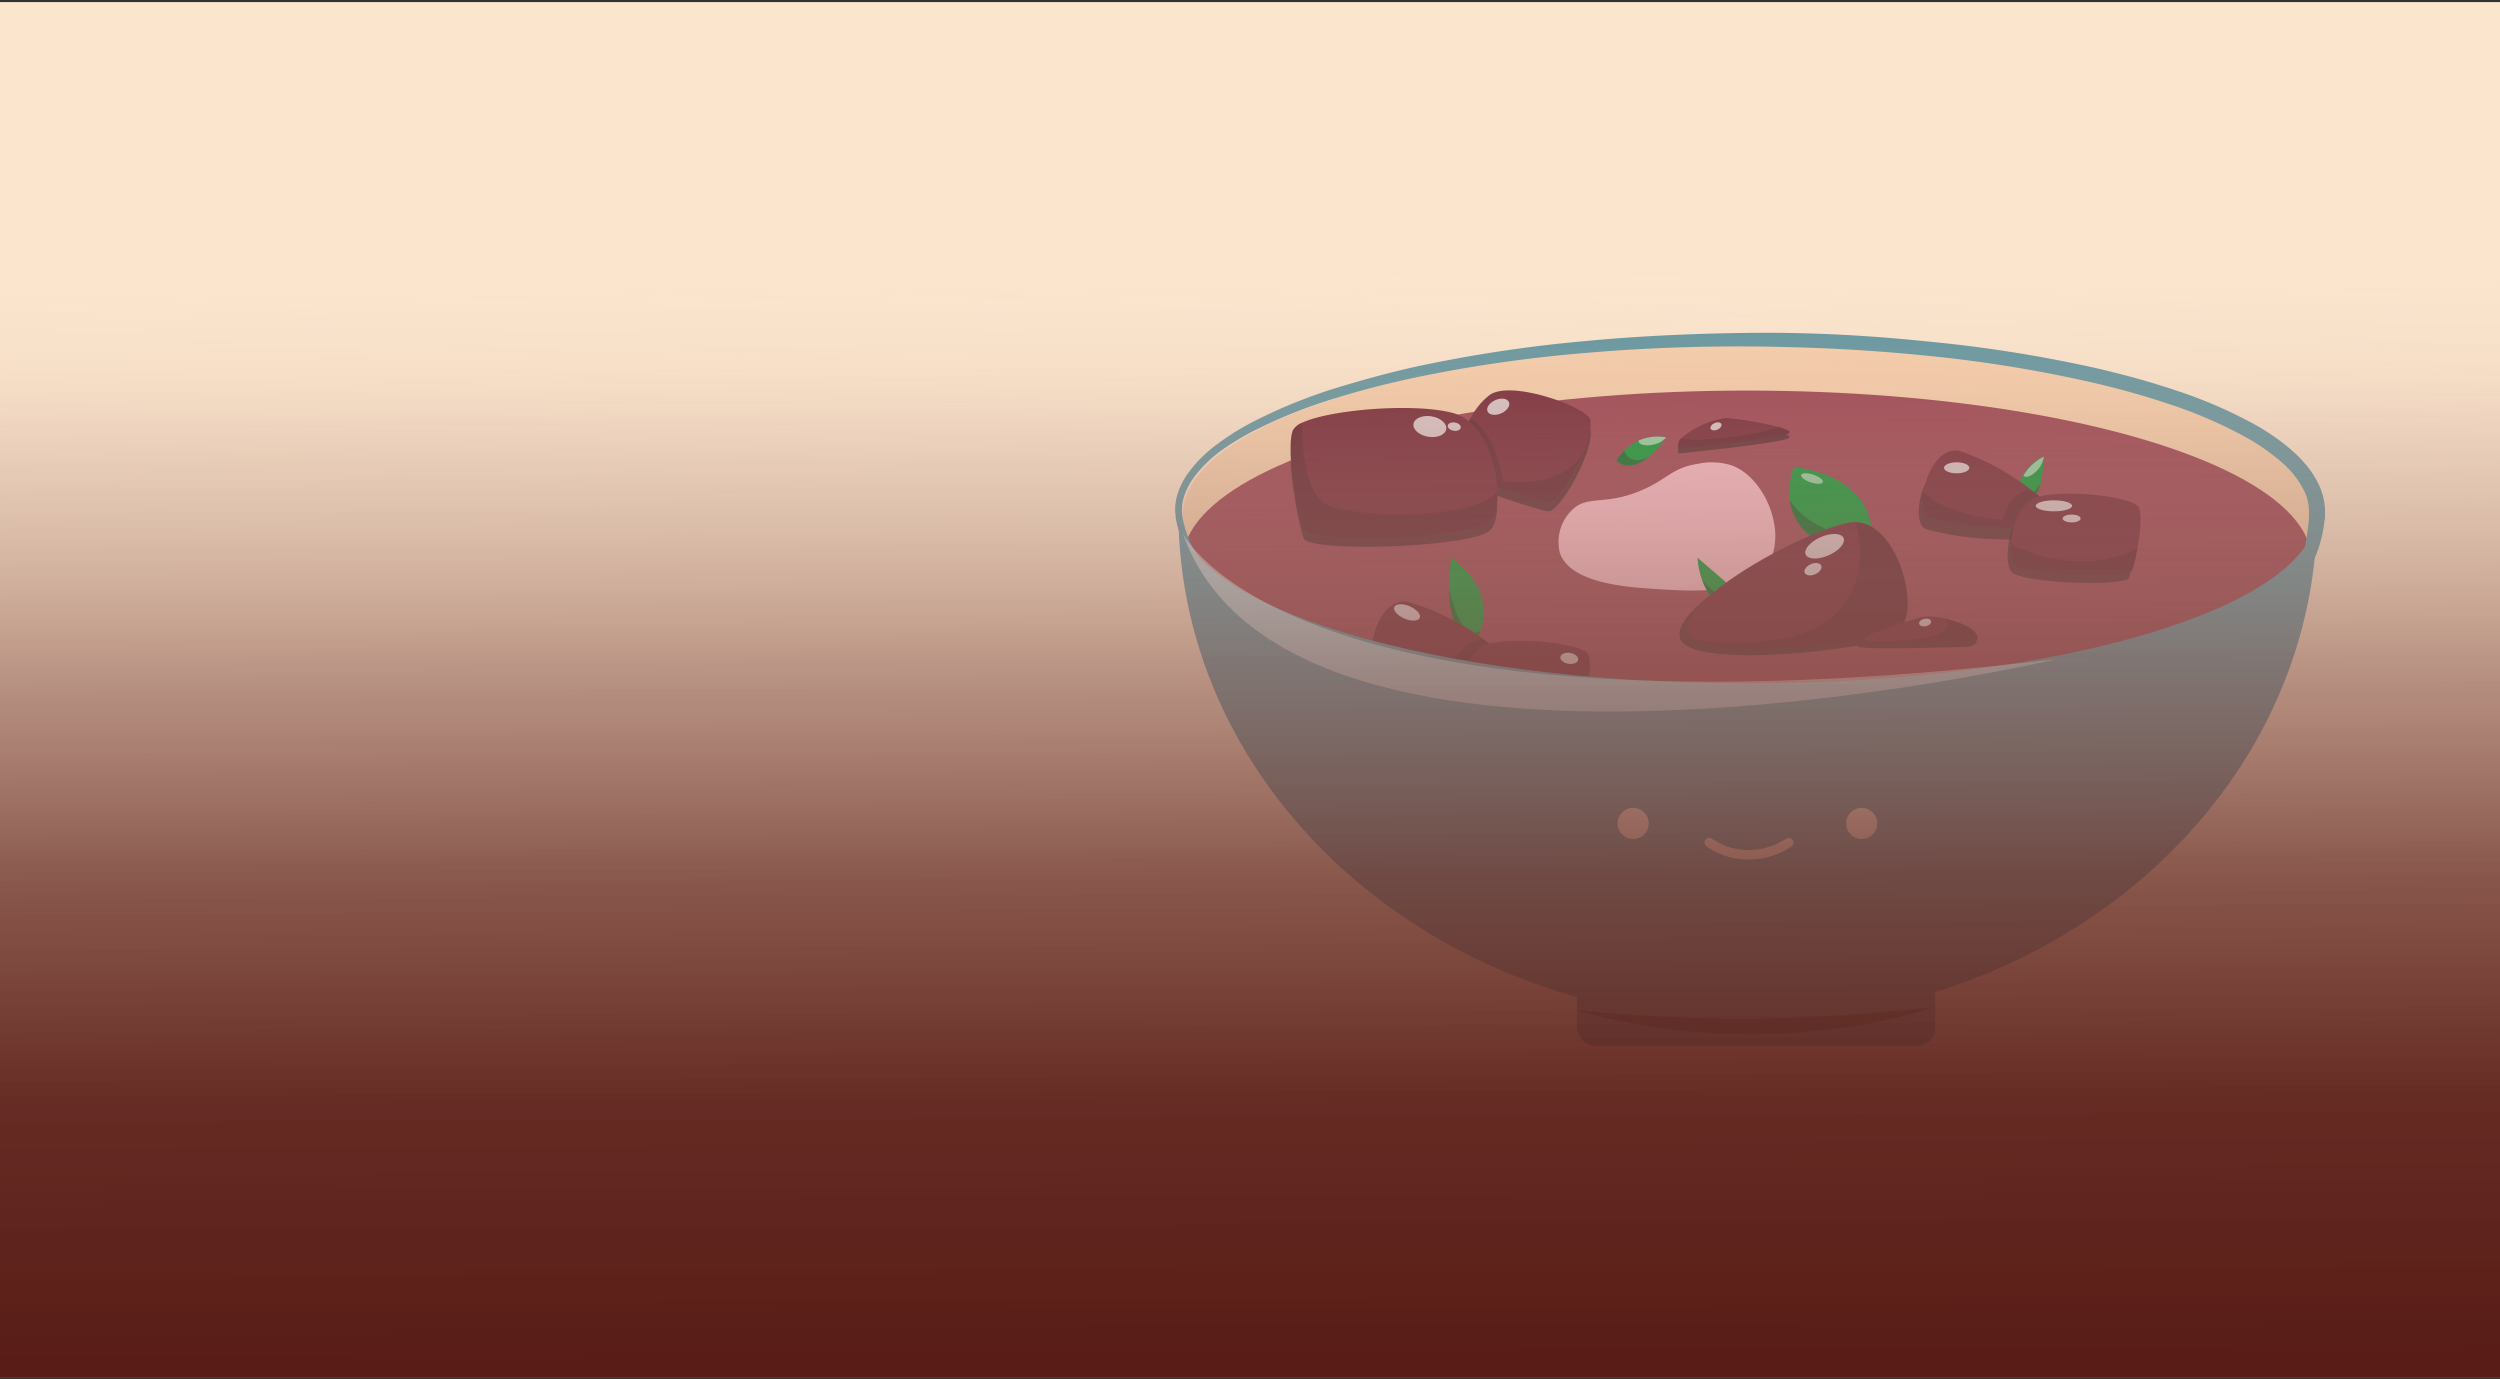 <svg xmlns="http://www.w3.org/2000/svg" xmlns:xlink="http://www.w3.org/1999/xlink" viewBox="0 0 300 165.5"><rect x="0" y="0" width="300" height="165.5" fill="#333333" stroke="none"/><defs><style>.cls-1{isolation:isolate;}.cls-2{fill:#fce5cd;}.cls-3{fill:#f7cda9;}.cls-4{fill:#963848;}.cls-5{fill:#00922b;}.cls-6{fill:#5c929e;}.cls-7{opacity:0.31;}.cls-10,.cls-12,.cls-15,.cls-16,.cls-17,.cls-7,.cls-9{mix-blend-mode:soft-light;}.cls-8{fill:#6d1b2c;}.cls-9{opacity:0.18;}.cls-10{opacity:0.52;}.cls-11{fill:#ffe8d9;}.cls-12{opacity:0.49;}.cls-13{fill:#fff;}.cls-14{fill:#f9b7c5;}.cls-15{opacity:0.44;}.cls-16{opacity:0.55;}.cls-17{opacity:0.73;}.cls-18{fill:url(#linear-gradient);}</style><linearGradient id="linear-gradient" x1="150.37" y1="168.62" x2="149.66" y2="2.17" gradientUnits="userSpaceOnUse"><stop offset="0.03" stop-color="#591c16"/><stop offset="0.22" stop-color="#5f241d" stop-opacity="0.96"/><stop offset="0.38" stop-color="#733c33" stop-opacity="0.84"/><stop offset="0.53" stop-color="#936459" stop-opacity="0.64"/><stop offset="0.68" stop-color="#c09d8d" stop-opacity="0.36"/><stop offset="0.82" stop-color="#fae5cf" stop-opacity="0"/></linearGradient></defs><g class="cls-1"><g id="Layer_1" data-name="Layer 1"><rect class="cls-2" y="0.25" width="300" height="165"/><ellipse class="cls-3" cx="209.66" cy="61.72" rx="67.72" ry="20.36"/><ellipse class="cls-4" cx="209.66" cy="67.23" rx="67.72" ry="20.36"/><path class="cls-5" d="M177.64,75.71a6.38,6.38,0,0,1-.84,1.64s-2.88-.92-2.92-6.74h0a22.46,22.46,0,0,1,.3-3.68C178.62,70.27,178.34,73.74,177.64,75.71Z"/><path class="cls-6" d="M143,67a12,12,0,0,1-1.2-2.34,12.47,12.47,0,0,1-.72-2.53q0-.33-.06-.69c0-.23,0-.45,0-.68a7.31,7.31,0,0,1,.24-1.32A8.83,8.83,0,0,1,142.42,57a15.73,15.73,0,0,1,3.66-3.71,30.83,30.83,0,0,1,4.39-2.73,62.56,62.56,0,0,1,9.5-3.89c3.26-1,6.56-1.92,9.89-2.66a168.4,168.4,0,0,1,20.22-3.07c6.78-.64,13.6-.94,20.41-1s13.64.3,20.43,1a165.14,165.14,0,0,1,20.23,3.15c3.33.76,6.65,1.65,9.9,2.74a55.6,55.6,0,0,1,9.5,4.1,26.33,26.33,0,0,1,4.34,3,15.76,15.76,0,0,1,1.9,1.93,10.76,10.76,0,0,1,1.49,2.35A7.87,7.87,0,0,1,279,61c0,.13,0,.25,0,.37s0,.25,0,.36,0,.46-.05.69c-.05.44-.11.88-.2,1.31a14.64,14.64,0,0,1-.71,2.57,7.4,7.4,0,0,1-.59,1.24,4.53,4.53,0,0,1-.88,1.14l-.77-.66a8.35,8.35,0,0,0,.74-2.18c.17-.78.3-1.58.4-2.39.05-.41.1-.81.13-1.21,0-.2,0-.4,0-.59a4.82,4.82,0,0,0,0-.54,5.71,5.71,0,0,0-.53-2.12,11,11,0,0,0-2.89-3.65,25.53,25.53,0,0,0-4-2.79,54.33,54.33,0,0,0-9.17-4,97.81,97.81,0,0,0-9.72-2.72,160.13,160.13,0,0,0-20-3.19c-6.73-.67-13.49-1-20.26-1.06s-13.54.2-20.29.78a167.22,167.22,0,0,0-20.07,2.88c-3.31.7-6.59,1.52-9.81,2.52a60.26,60.26,0,0,0-9.39,3.7A31.43,31.43,0,0,0,146.65,54a15.18,15.18,0,0,0-3.51,3.46,7.83,7.83,0,0,0-1.06,2.15,6.08,6.08,0,0,0-.24,1.17q0,.3,0,.6a4,4,0,0,0,.05.58,11.17,11.17,0,0,0,.64,2.36,11.32,11.32,0,0,0,1.08,2.21Z"/><g class="cls-7"><path d="M177.64,75.71a6.38,6.38,0,0,1-.84,1.64s-2.88-.92-2.92-6.74C173.9,70.7,175.19,77.21,177.64,75.71Z"/></g><path class="cls-8" d="M180.67,80.21c-.34,1.11-3.45,1.34-6.8,1.2a36.52,36.52,0,0,1-8.4-1.2c-2.14-.89-.18-8.71,3.44-8A28.91,28.91,0,0,1,178,76.69C179.76,78,181,79.31,180.67,80.21Z"/><g class="cls-9"><path d="M180.67,80.21c-.34,1.11-3.45,1.34-6.8,1.2.37-2,1.41-4,3.2-4.53.28-.07.59-.14.92-.19C179.76,78,181,79.31,180.67,80.21Z"/></g><path class="cls-8" d="M176,85.55c-1.49-.74-.78-7.38,2.61-8.29s11.45-.05,12,1.28-.42,6.5-.8,7.5S178.43,86.78,176,85.55Z"/><rect class="cls-6" x="189.23" y="117.38" width="43" height="8.14" rx="2.26"/><path class="cls-6" d="M278.05,61.36c0,33.74-30.59,61.09-68.32,61.09S141.4,95.1,141.4,61.36C141.4,72.74,172,82,209.73,82S278.05,72.74,278.05,61.36Z"/><g class="cls-10"><path d="M189.2,121.25s9.78,1,20.36,1A221.41,221.41,0,0,0,232,120.85S212.91,127.9,189.2,121.25Z"/></g><circle class="cls-11" cx="195.98" cy="98.81" r="1.87"/><circle class="cls-11" cx="223.4" cy="98.81" r="1.87"/><path class="cls-11" d="M209.84,103.14a8.61,8.61,0,0,1-5.07-1.58.58.58,0,0,1-.09-.8.56.56,0,0,1,.8-.09,7.59,7.59,0,0,0,4.36,1.33,8.1,8.1,0,0,0,4.47-1.34.56.56,0,0,1,.79.11.57.57,0,0,1-.11.8A9,9,0,0,1,209.84,103.14Z"/><g class="cls-12"><path class="cls-13" d="M141.94,64s12.32,26.11,104.9,15.09C247,79.07,154.8,100.65,141.94,64Z"/></g><path class="cls-14" d="M198.36,70.66c-3.05-.2-10-.65-11.19-4.36a5.36,5.36,0,0,1,1.32-4.94c1.93-2.08,3.88-.6,8.36-2.47,3.23-1.34,3.74-2.74,6.83-3.22a8,8,0,0,1,4.17.19c3.89,1.48,6.43,7.64,4.56,11.39C210.31,71.44,203.47,71,198.36,70.66Z"/><g class="cls-15"><path d="M236.31,77.6s-12.16.45-13.34,0c-.08,0-.12-.07-.13-.12-7,1.22-20.32,2.12-21.24-.89-1.16-3.77,13.34-11.89,19.27-13.08,5.14-1,8.24,8.43,6.71,11.93a23.69,23.69,0,0,1,2.62-.7C231.33,74.57,239.93,76.54,236.31,77.6Z"/></g><g class="cls-15"><path d="M246.34,63.51c-.34,1.1-3.45,1.34-6.8,1.19a36.21,36.21,0,0,1-8.41-1.19c-2.14-.89-.17-8.71,3.45-8A29,29,0,0,1,243.66,60C245.43,61.3,246.62,62.6,246.34,63.51Z"/></g><g class="cls-15"><path d="M241.65,68.85c-1.5-.75-.78-7.38,2.61-8.29s11.44-.05,12,1.28-.41,6.5-.79,7.5S244.09,70.08,241.65,68.85Z"/></g><path class="cls-5" d="M210.17,72.51a4.17,4.17,0,0,1-.77.52h0c-2.2,1.12-4.18-.82-5.13-3.38a9.5,9.5,0,0,1-.57-2.73Z"/><path class="cls-5" d="M244.87,58c-.39,1.39-1.19,2.67-2.82,2.57a6.56,6.56,0,0,1,0-1.55,5.15,5.15,0,0,1,.7-2,5.71,5.71,0,0,1,2.44-2.24v.11A11.26,11.26,0,0,1,244.87,58Z"/><g class="cls-16"><path class="cls-13" d="M245.23,54.91a2.78,2.78,0,0,1-.73,1.49c-.64.72-1.38,1-1.67.71l0-.07a5.71,5.71,0,0,1,2.44-2.24Z"/></g><g class="cls-7"><path d="M244.87,58c-.39,1.39-1.19,2.67-2.82,2.57a6.56,6.56,0,0,1,0-1.55C242.4,59.24,243.76,60,244.87,58Z"/></g><path class="cls-5" d="M214.77,60c.6,4.95,6.36,6.45,7.7,6.73l.28,0,1.83-2.32s.92-6.9-9.31-8.4A8.85,8.85,0,0,0,214.77,60Z"/><g class="cls-7"><path d="M214.77,60c.6,4.95,6.36,6.45,7.7,6.73-.21-1.18-.46-2.42-.46-2.42S217.14,63.7,214.77,60Z"/></g><path class="cls-8" d="M246.72,62.56a.61.61,0,0,1-.05.12l0,0,0,.07-.06.07h0l-.05,0,0,0a.1.1,0,0,1-.05,0l-.12.09-.09,0a2.29,2.29,0,0,1-.35.16l-.14.05-.15,0-.14,0-.09,0-.18,0-.19,0-.2,0a23.41,23.41,0,0,1-4.81.17,36.21,36.21,0,0,1-8.41-1.19c-.78-.33-1-1.58-.82-3,.35-2.46,2-5.43,4.27-5A29,29,0,0,1,244,59C245.81,60.35,247,61.66,246.72,62.56Z"/><g class="cls-7"><path d="M209.4,73c-2.2,1.12-4.18-.82-5.13-3.38C204.27,69.65,207.28,73,209.4,73Z"/></g><path class="cls-8" d="M227.47,75.81c-3.1,1.28-19.31,3.22-23.81,1.06h0a1.91,1.91,0,0,1-1.1-1.06c-1.16-3.77,13.34-11.89,19.27-13.08a4.12,4.12,0,0,1,.85-.07C228.05,62.76,230.8,74.43,227.47,75.81Z"/><g class="cls-9"><path d="M246.72,62.56a.61.61,0,0,1-.05.12l0,0,0,.07-.06.07h0l-.05,0,0,0a.1.1,0,0,1-.05,0l-.12.09-.09,0a2.29,2.29,0,0,1-.35.16l-.14.05-.15,0-.14,0-.09,0-.18,0-.19,0-.2,0a23.41,23.41,0,0,1-4.81.17,36.21,36.21,0,0,1-8.41-1.19c-.78-.33-1-1.58-.82-3,0,0,2.12,2.55,9.45,3.28.49-1.65,1.47-3.2,3-3.6A9.26,9.26,0,0,1,244,59C245.81,60.35,247,61.66,246.72,62.56Z"/></g><g class="cls-15"><path d="M178.5,63.89c2.38-1.19,1.25-11.75-4.15-13.2s-18.22-.08-19.18,2,.67,10.35,1.27,11.93S174.61,65.85,178.5,63.89Z"/></g><g class="cls-15"><path d="M190.83,51.45c-.37-1.46-9.48-4.78-12.1-2.94s-4.83,7.92-3.32,9.1,8.81,3.45,10.29,3.75S191.44,53.86,190.83,51.45Z"/></g><path class="cls-8" d="M190,54.39v0c-1.22,2.9-3.3,6-4.24,5.82-.76-.16-3-.83-5.28-1.6a26.75,26.75,0,0,1-4.84-2h0l-.16-.12c-1-.8-.33-3.86,1-6.32a8.33,8.33,0,0,1,2.29-2.78c2.61-1.84,11.72,1.48,12.09,3A7.88,7.88,0,0,1,190,54.39Z"/><path class="cls-8" d="M256.49,65.79a19,19,0,0,1-.6,2.6c-.38,1-11.42.74-13.86-.49-.55-.27-.8-1.33-.73-2.61.11-2.22,1.18-5.1,3.34-5.68,3.39-.91,11.44,0,12,1.28C257.05,61.7,256.82,63.94,256.49,65.79Z"/><g class="cls-16"><ellipse class="cls-13" cx="217.43" cy="57.42" rx="0.49" ry="1.37" transform="translate(94.72 245.87) rotate(-71.72)"/></g><g class="cls-9"><path d="M189.94,54.41c-1.22,2.9-3.3,6-4.24,5.82-.76-.16-3-.83-5.28-1.6a26.75,26.75,0,0,1-4.84-2h0l-.16-.12c-1-.8-.33-3.86,1-6.32,2.28,1.43,3.55,4.68,3.9,7.54C187.63,58.58,189.77,54.74,189.94,54.41Z"/></g><g class="cls-9"><path d="M227.47,75.81c-3.1,1.28-19.31,3.22-23.81,1.06,24.45,2.61,19-14.21,19-14.21C228.05,62.76,230.8,74.43,227.47,75.81Z"/></g><g class="cls-15"><path d="M201.43,54.42c-.79-1.79,4.52-3.69,5.66-3.69s8.66,1.22,7.56,1.85S201.43,54.42,201.43,54.42Z"/></g><path class="cls-8" d="M214.65,52c-1.1.62-13.22,1.84-13.22,1.84a1.15,1.15,0,0,1,.34-1.27,10.7,10.7,0,0,1,5.32-2.42,41.08,41.08,0,0,1,6.42,1.11C214.46,51.54,215,51.8,214.65,52Z"/><path class="cls-8" d="M237.26,76.84s-8.94.33-12.23.13a4.35,4.35,0,0,1-1.11-.15c-1.18-.47,6.1-2.7,7.23-2.86a8.28,8.28,0,0,1,2.2.26C235.28,74.65,237.62,75.59,237.26,76.84Z"/><path class="cls-8" d="M178.5,62.75c-3.89,2-21.46,2.36-22.06.77s-2.22-9.81-1.27-11.93a2.22,2.22,0,0,1,1.08-.86c3.39-1.59,13.47-2.41,18.1-1.17,3.56.95,5.26,5.87,5.33,9.45C179.71,60.85,179.31,62.35,178.5,62.75Z"/><g class="cls-9"><path d="M237.26,76.84s-8.94.33-12.23.13c11.25,0,8.32-2.75,8.32-2.75C235.28,74.65,237.62,75.59,237.26,76.84Z"/></g><g class="cls-9"><path d="M256.49,65.79a19,19,0,0,1-.6,2.6c-.38,1-11.42.74-13.86-.49-.55-.27-.8-1.33-.73-2.61C241.3,65.29,249.14,69.64,256.49,65.79Z"/></g><g class="cls-9"><path d="M178.5,62.75c-3.89,2-21.46,2.36-22.06.77s-2.22-9.81-1.27-11.93a2.22,2.22,0,0,1,1.08-.86s-.21,8.35,3,9.87,17.36,1.88,20.25-1.43c0-.06.11-.11.16-.16C179.71,60.85,179.31,62.35,178.5,62.75Z"/></g><g class="cls-9"><path d="M214.65,52c-1.1.62-13.22,1.84-13.22,1.84a1.15,1.15,0,0,1,.34-1.27c.39.43,7,.18,11.74-1.31C214.46,51.54,215,51.8,214.65,52Z"/></g><g class="cls-17"><ellipse class="cls-13" cx="234.8" cy="56.14" rx="1.52" ry="0.66"/></g><g class="cls-17"><ellipse class="cls-13" cx="218.95" cy="65.55" rx="2.48" ry="1.19" transform="translate(-7.95 92.94) rotate(-23.55)"/></g><g class="cls-17"><ellipse class="cls-13" cx="217.56" cy="68.3" rx="1.08" ry="0.66" transform="translate(-9.17 92.62) rotate(-23.55)"/></g><g class="cls-17"><ellipse class="cls-13" cx="205.92" cy="51.16" rx="0.7" ry="0.43" transform="translate(-3.29 86.54) rotate(-23.55)"/></g><g class="cls-17"><ellipse class="cls-13" cx="179.79" cy="48.81" rx="1.4" ry="0.87" transform="translate(-4.53 75.9) rotate(-23.55)"/></g><g class="cls-17"><ellipse class="cls-13" cx="171.57" cy="51.17" rx="1.24" ry="1.99" transform="translate(93.67 212.38) rotate(-80.81)"/></g><g class="cls-17"><ellipse class="cls-13" cx="174.5" cy="51.19" rx="0.5" ry="0.79" transform="translate(96.11 215.28) rotate(-80.81)"/></g><g class="cls-17"><ellipse class="cls-13" cx="231.01" cy="74.7" rx="0.73" ry="0.45" transform="translate(-10.26 47.64) rotate(-11.52)"/></g><g class="cls-17"><ellipse class="cls-13" cx="246.47" cy="60.7" rx="2.18" ry="0.66"/></g><g class="cls-17"><ellipse class="cls-13" cx="248.6" cy="62.22" rx="1.08" ry="0.47"/></g><g class="cls-17"><ellipse class="cls-13" cx="169.56" cy="74.04" rx="0.8" ry="1.66" transform="matrix(0.39, -0.92, 0.92, 0.39, 34.6, 200.61)"/></g><g class="cls-17"><ellipse class="cls-13" cx="188.31" cy="78.99" rx="0.66" ry="1.08" transform="translate(80.26 252.28) rotate(-80.81)"/></g><path class="cls-5" d="M197.77,54.88c-1.12.89-2.52,1.47-3.8.44a6.6,6.6,0,0,1,.94-1.24,5.51,5.51,0,0,1,1.73-1.21,5.74,5.74,0,0,1,3.28-.39l-.06.09A11.25,11.25,0,0,1,197.77,54.88Z"/><g class="cls-16"><path class="cls-13" d="M199.86,52.57a2.68,2.68,0,0,1-1.46.78c-.93.22-1.72,0-1.77-.39a.28.28,0,0,1,0-.09,5.74,5.74,0,0,1,3.28-.39Z"/></g><g class="cls-7"><path d="M197.77,54.88c-1.12.89-2.52,1.47-3.8.44a6.6,6.6,0,0,1,.94-1.24C195,54.44,195.7,55.86,197.77,54.88Z"/></g><rect class="cls-18" y="0.25" width="300" height="165"/></g></g></svg>
